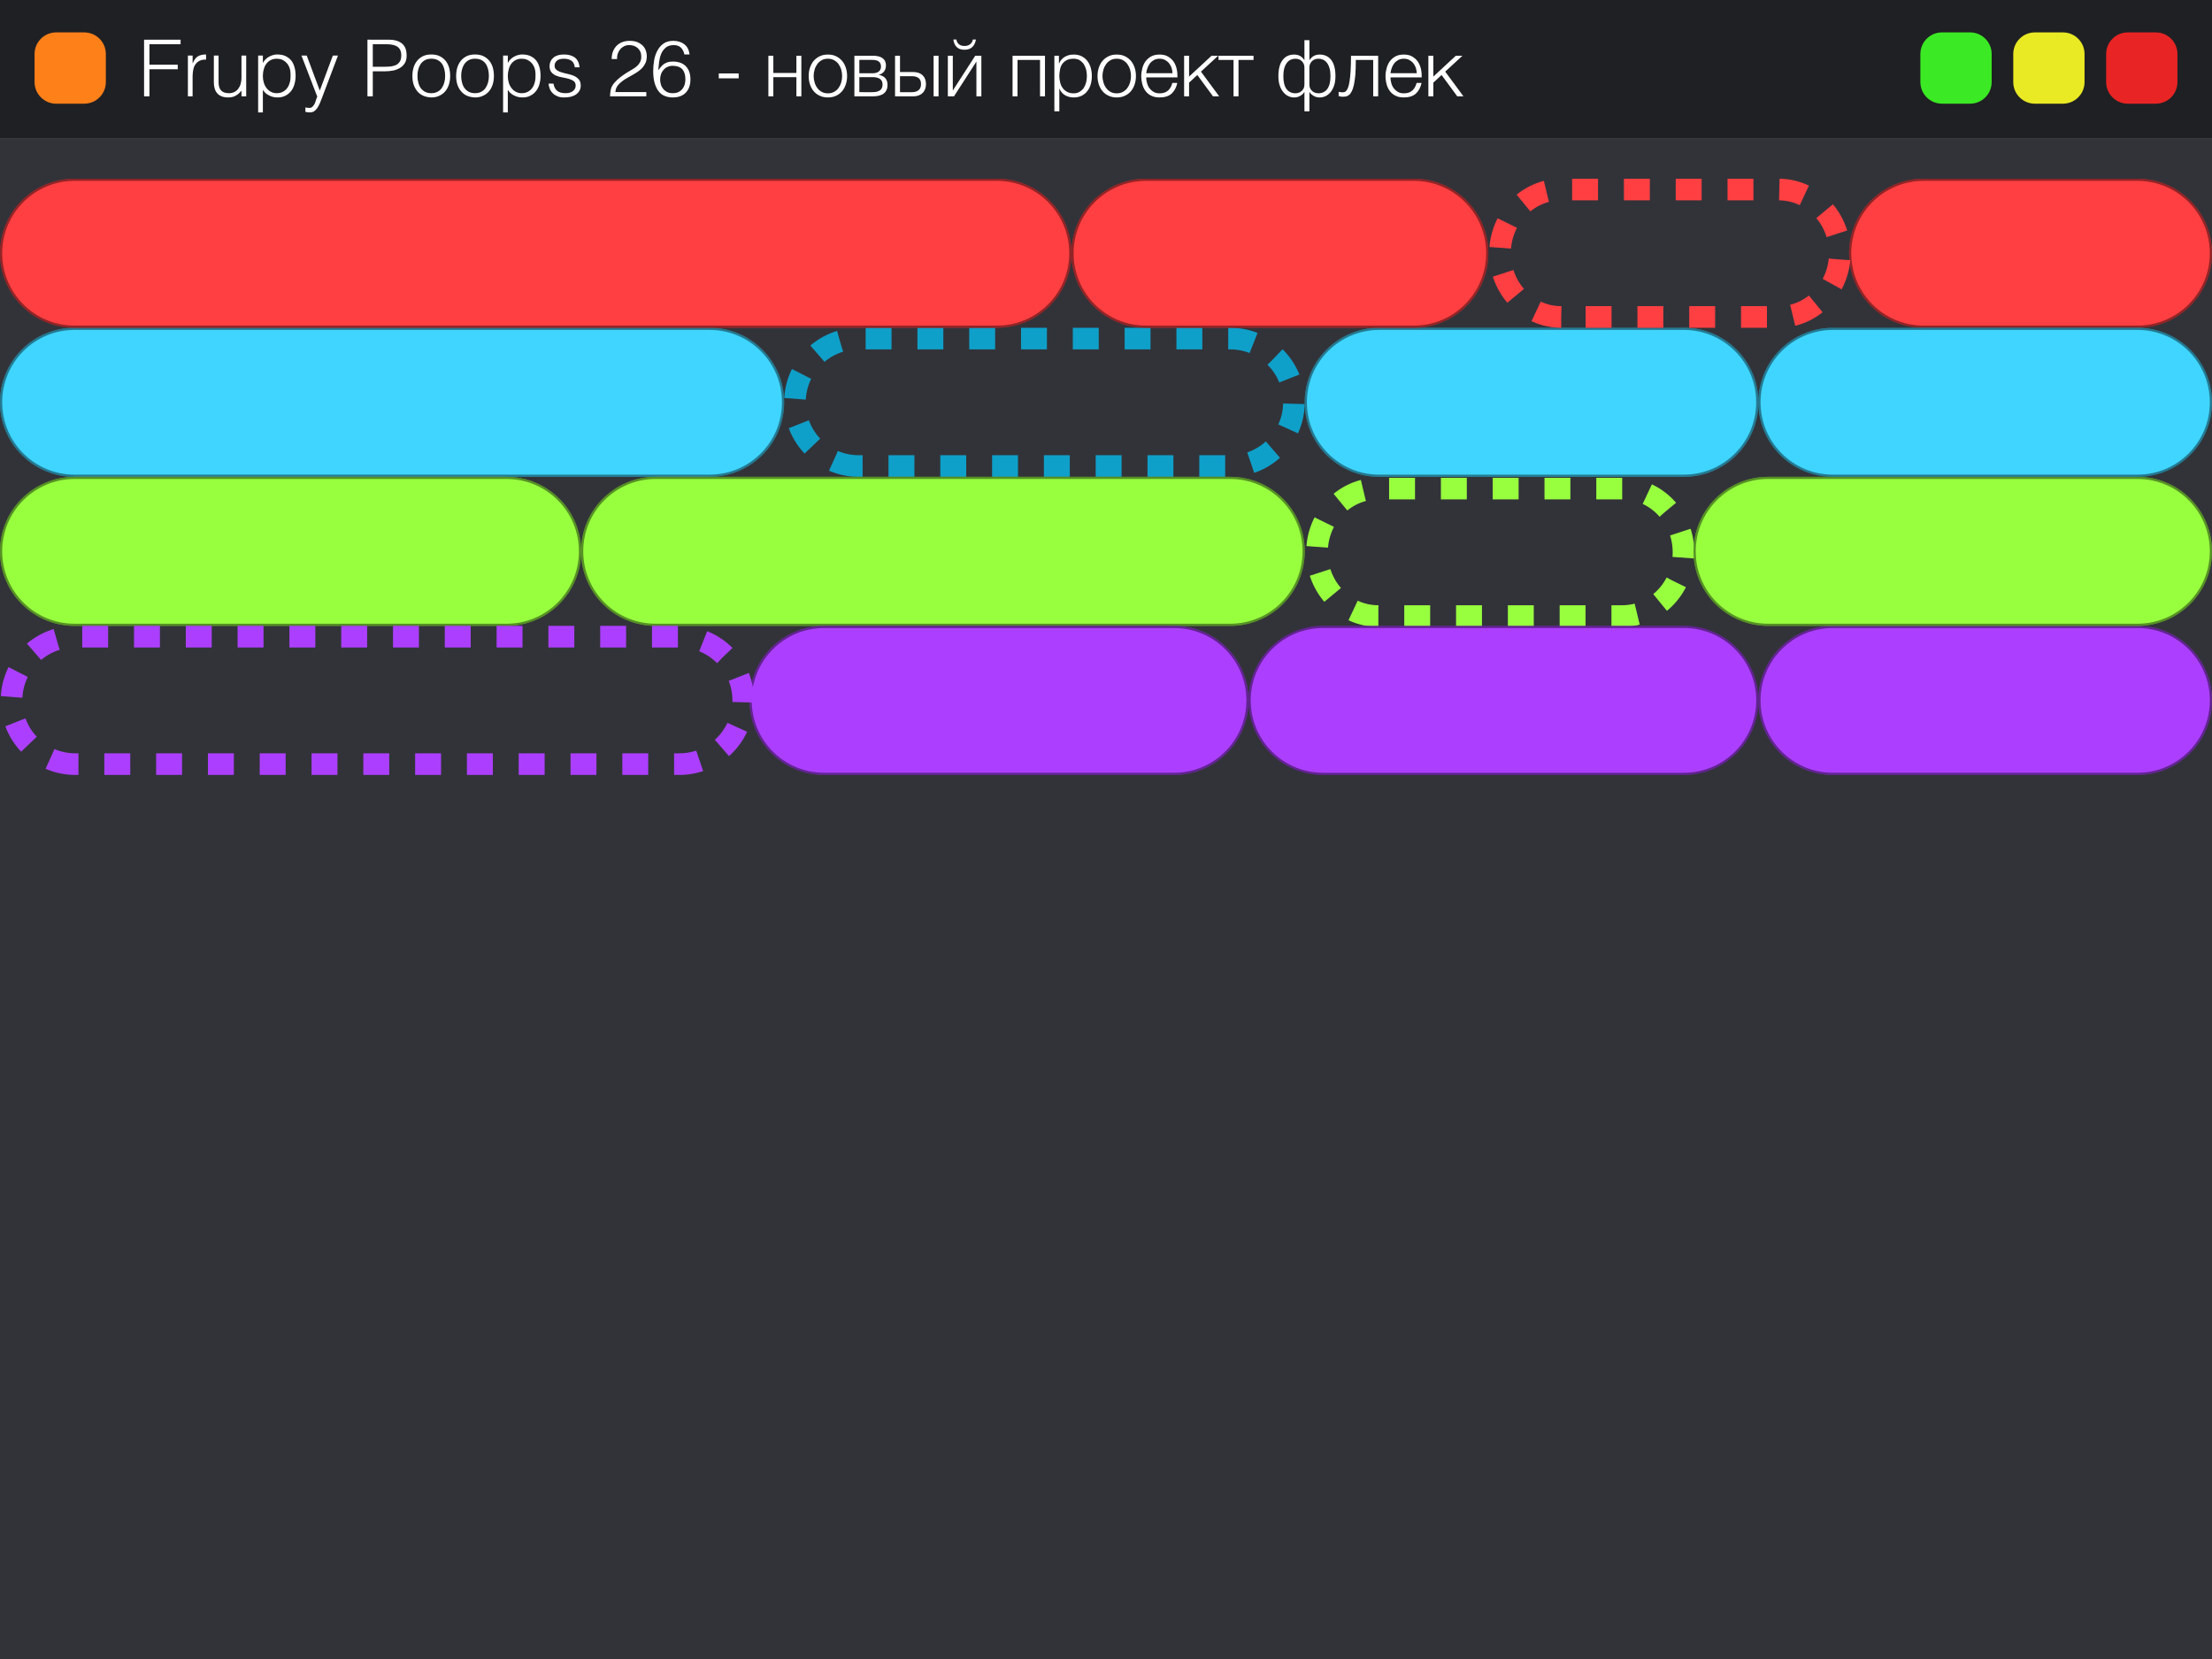 <?xml version="1.0" encoding="UTF-8"?>
<svg xmlns="http://www.w3.org/2000/svg" xmlns:xlink="http://www.w3.org/1999/xlink" version="1.1" width="480" height="360" viewBox="0,0,480,360">
  <g stroke-miterlimit="10">
    <path d="M0,360v-360h480v360z" fill="#696969" stroke="none" stroke-width="1" stroke-linejoin="miter" stroke-dasharray=""></path>
    <path d="M0,360v-330h480v330z" fill="#323339" stroke="none" stroke-width="1" stroke-linejoin="miter" stroke-dasharray=""></path>
    <path d="M0,30v-30h480v30z" fill="#1f2023" stroke="none" stroke-width="1" stroke-linejoin="miter" stroke-dasharray=""></path>
    <path d="M39.188,8.61v0.991h-6.763v4.44h6.148v0.991h-6.148v5.875h-1.161v-12.297zM40.771,12.059h1.025v1.657h0.034c0.29,-0.7 0.649,-1.196 1.11,-1.486c0.444,-0.273 1.042,-0.41 1.776,-0.41v1.11c-0.581,-0.017 -1.059,0.085 -1.435,0.273c-0.376,0.188 -0.666,0.461 -0.888,0.786c-0.222,0.325 -0.376,0.717 -0.461,1.161c-0.085,0.461 -0.137,0.922 -0.137,1.418v4.338h-1.025zM53.426,20.906h-1.025v-1.23c-0.137,0.154 -0.29,0.325 -0.461,0.495c-0.171,0.171 -0.359,0.325 -0.581,0.461c-0.222,0.154 -0.495,0.273 -0.786,0.376c-0.29,0.085 -0.632,0.137 -1.025,0.137c-0.598,0 -1.093,-0.085 -1.486,-0.256c-0.393,-0.154 -0.717,-0.393 -0.956,-0.683c-0.256,-0.29 -0.427,-0.649 -0.529,-1.042c-0.119,-0.393 -0.171,-0.82 -0.171,-1.281v-5.824h1.025v5.807c0,0.769 0.171,1.349 0.529,1.742c0.359,0.41 0.939,0.615 1.742,0.615c0.427,0 0.803,-0.085 1.144,-0.256c0.325,-0.154 0.615,-0.393 0.837,-0.683c0.222,-0.29 0.41,-0.649 0.529,-1.059c0.119,-0.41 0.188,-0.854 0.188,-1.349v-4.816h1.025zM56.017,12.059h1.025v1.554h0.034c0.154,-0.29 0.342,-0.546 0.581,-0.768c0.222,-0.222 0.478,-0.41 0.768,-0.564c0.273,-0.154 0.564,-0.256 0.854,-0.342c0.29,-0.085 0.581,-0.119 0.871,-0.119c0.717,0 1.332,0.119 1.827,0.359c0.495,0.239 0.922,0.564 1.247,0.974c0.325,0.427 0.546,0.922 0.7,1.486c0.154,0.564 0.222,1.178 0.222,1.827c0,0.615 -0.085,1.213 -0.239,1.776c-0.154,0.564 -0.393,1.059 -0.717,1.486c-0.325,0.427 -0.734,0.769 -1.23,1.025c-0.495,0.273 -1.093,0.393 -1.759,0.393c-0.632,0 -1.23,-0.137 -1.793,-0.427c-0.581,-0.273 -1.042,-0.683 -1.366,-1.23v4.902h-1.025zM57.041,16.517c0,0.495 0.068,0.974 0.205,1.418c0.137,0.461 0.342,0.854 0.598,1.178c0.256,0.342 0.564,0.615 0.939,0.803c0.359,0.205 0.786,0.307 1.247,0.307c0.529,0 0.991,-0.102 1.383,-0.325c0.393,-0.205 0.7,-0.495 0.956,-0.854c0.256,-0.359 0.427,-0.786 0.546,-1.281c0.12,-0.478 0.154,-0.991 0.137,-1.554c0,-0.564 -0.068,-1.059 -0.222,-1.486c-0.154,-0.427 -0.376,-0.786 -0.649,-1.076c-0.273,-0.29 -0.598,-0.529 -0.956,-0.683c-0.359,-0.154 -0.768,-0.222 -1.196,-0.222c-0.478,0 -0.905,0.102 -1.281,0.29c-0.376,0.188 -0.683,0.461 -0.939,0.786c-0.256,0.342 -0.444,0.734 -0.564,1.196c-0.137,0.461 -0.205,0.974 -0.205,1.503zM66.269,23.314c0.137,0.017 0.273,0.051 0.427,0.068c0.137,0.017 0.273,0.034 0.427,0.034c0.29,0 0.512,-0.085 0.7,-0.273c0.188,-0.188 0.342,-0.393 0.461,-0.649c0.12,-0.256 0.205,-0.529 0.29,-0.803c0.085,-0.29 0.171,-0.529 0.273,-0.717l-3.433,-8.915h1.144l2.835,7.6l2.835,-7.6h1.11l-3.296,8.727c-0.205,0.564 -0.393,1.059 -0.581,1.503c-0.188,0.444 -0.393,0.82 -0.598,1.144c-0.222,0.307 -0.444,0.546 -0.7,0.717c-0.256,0.154 -0.564,0.239 -0.922,0.239c-0.188,0 -0.359,-0.017 -0.512,-0.034c-0.171,-0.017 -0.325,-0.051 -0.461,-0.085zM84.225,8.61c0.803,0 1.452,0.085 1.981,0.273c0.512,0.188 0.922,0.427 1.23,0.751c0.29,0.325 0.512,0.683 0.632,1.093c0.12,0.427 0.171,0.854 0.171,1.315c0,0.683 -0.137,1.247 -0.41,1.691c-0.29,0.444 -0.649,0.786 -1.093,1.042c-0.444,0.256 -0.939,0.444 -1.503,0.546c-0.564,0.102 -1.144,0.154 -1.708,0.154h-2.63v5.431h-1.161v-12.297zM83.559,14.485c0.546,0 1.042,-0.034 1.469,-0.102c0.427,-0.068 0.803,-0.205 1.11,-0.393c0.29,-0.188 0.529,-0.444 0.7,-0.769c0.154,-0.325 0.239,-0.734 0.239,-1.264c0,-0.768 -0.256,-1.366 -0.751,-1.759c-0.512,-0.393 -1.315,-0.598 -2.425,-0.598h-3.006v4.885zM93.589,21.145c-0.564,-0.017 -1.093,-0.12 -1.588,-0.307c-0.495,-0.188 -0.939,-0.478 -1.298,-0.871c-0.376,-0.393 -0.666,-0.871 -0.888,-1.452c-0.222,-0.581 -0.325,-1.264 -0.325,-2.032c0,-0.649 0.085,-1.264 0.256,-1.827c0.171,-0.564 0.427,-1.042 0.768,-1.469c0.342,-0.427 0.768,-0.751 1.281,-1.008c0.512,-0.239 1.11,-0.359 1.793,-0.359c0.7,0 1.298,0.119 1.81,0.359c0.512,0.256 0.939,0.581 1.281,0.991c0.342,0.427 0.598,0.922 0.769,1.486c0.154,0.564 0.239,1.179 0.239,1.827c0,0.7 -0.102,1.349 -0.29,1.913c-0.188,0.564 -0.461,1.059 -0.82,1.469c-0.359,0.41 -0.803,0.717 -1.298,0.939c-0.512,0.239 -1.076,0.342 -1.691,0.342zM96.595,16.483c0,-0.529 -0.051,-1.008 -0.171,-1.469c-0.119,-0.461 -0.29,-0.854 -0.529,-1.196c-0.239,-0.325 -0.546,-0.598 -0.922,-0.786c-0.376,-0.188 -0.837,-0.29 -1.383,-0.29c-0.529,0 -0.991,0.102 -1.366,0.307c-0.393,0.222 -0.7,0.495 -0.939,0.837c-0.239,0.359 -0.41,0.751 -0.529,1.196c-0.12,0.461 -0.171,0.922 -0.171,1.401c0,0.546 0.068,1.042 0.205,1.503c0.119,0.461 0.307,0.871 0.564,1.196c0.256,0.325 0.564,0.581 0.939,0.768c0.376,0.188 0.803,0.273 1.298,0.273c0.529,0 0.991,-0.102 1.383,-0.325c0.376,-0.205 0.683,-0.478 0.922,-0.837c0.239,-0.359 0.41,-0.751 0.529,-1.196c0.12,-0.444 0.171,-0.905 0.171,-1.383zM103.079,21.145c-0.563,-0.017 -1.093,-0.12 -1.588,-0.307c-0.495,-0.188 -0.939,-0.478 -1.298,-0.871c-0.376,-0.393 -0.666,-0.871 -0.888,-1.452c-0.222,-0.581 -0.325,-1.264 -0.325,-2.032c0,-0.649 0.085,-1.264 0.256,-1.827c0.171,-0.564 0.427,-1.042 0.768,-1.469c0.342,-0.427 0.769,-0.751 1.281,-1.008c0.512,-0.239 1.11,-0.359 1.793,-0.359c0.701,0 1.298,0.119 1.811,0.359c0.512,0.256 0.939,0.581 1.281,0.991c0.341,0.427 0.597,0.922 0.768,1.486c0.154,0.564 0.239,1.179 0.239,1.827c0,0.7 -0.102,1.349 -0.29,1.913c-0.188,0.564 -0.461,1.059 -0.82,1.469c-0.358,0.41 -0.803,0.717 -1.298,0.939c-0.512,0.239 -1.076,0.342 -1.691,0.342zM106.085,16.483c0,-0.529 -0.051,-1.008 -0.171,-1.469c-0.119,-0.461 -0.29,-0.854 -0.529,-1.196c-0.239,-0.325 -0.547,-0.598 -0.922,-0.786c-0.376,-0.188 -0.837,-0.29 -1.384,-0.29c-0.529,0 -0.99,0.102 -1.366,0.307c-0.393,0.222 -0.7,0.495 -0.939,0.837c-0.239,0.359 -0.41,0.751 -0.53,1.196c-0.119,0.461 -0.17,0.922 -0.17,1.401c0,0.546 0.068,1.042 0.204,1.503c0.12,0.461 0.308,0.871 0.564,1.196c0.256,0.325 0.564,0.581 0.939,0.768c0.376,0.188 0.803,0.273 1.298,0.273c0.53,0 0.991,-0.102 1.384,-0.325c0.375,-0.205 0.683,-0.478 0.922,-0.837c0.239,-0.359 0.41,-0.751 0.529,-1.196c0.12,-0.444 0.171,-0.905 0.171,-1.383zM109.171,12.059h1.024v1.554h0.035c0.153,-0.29 0.341,-0.546 0.58,-0.768c0.222,-0.222 0.479,-0.41 0.769,-0.564c0.273,-0.154 0.563,-0.256 0.854,-0.342c0.29,-0.085 0.58,-0.119 0.871,-0.119c0.717,0 1.332,0.119 1.827,0.359c0.496,0.239 0.922,0.564 1.247,0.974c0.324,0.427 0.546,0.922 0.7,1.486c0.154,0.564 0.222,1.178 0.222,1.827c0,0.615 -0.085,1.213 -0.239,1.776c-0.154,0.564 -0.393,1.059 -0.717,1.486c-0.325,0.427 -0.735,0.769 -1.23,1.025c-0.495,0.273 -1.093,0.393 -1.759,0.393c-0.632,0 -1.23,-0.137 -1.793,-0.427c-0.581,-0.273 -1.042,-0.683 -1.367,-1.23v4.902h-1.024zM110.195,16.517c0,0.495 0.069,0.974 0.205,1.418c0.137,0.461 0.342,0.854 0.598,1.178c0.256,0.342 0.564,0.615 0.94,0.803c0.358,0.205 0.785,0.307 1.246,0.307c0.53,0 0.991,-0.102 1.384,-0.325c0.392,-0.205 0.7,-0.495 0.956,-0.854c0.256,-0.359 0.427,-0.786 0.547,-1.281c0.119,-0.478 0.153,-0.991 0.136,-1.554c0,-0.564 -0.068,-1.059 -0.222,-1.486c-0.154,-0.427 -0.376,-0.786 -0.649,-1.076c-0.273,-0.29 -0.598,-0.529 -0.956,-0.683c-0.359,-0.154 -0.769,-0.222 -1.196,-0.222c-0.478,0 -0.905,0.102 -1.281,0.29c-0.375,0.188 -0.683,0.461 -0.939,0.786c-0.256,0.342 -0.444,0.734 -0.564,1.196c-0.136,0.461 -0.205,0.974 -0.205,1.503zM120.09,18.14c0.153,0.768 0.444,1.298 0.871,1.605c0.41,0.325 1.007,0.478 1.776,0.478c0.376,0 0.7,-0.051 0.973,-0.137c0.274,-0.085 0.496,-0.222 0.683,-0.376c0.171,-0.154 0.308,-0.325 0.393,-0.512c0.086,-0.188 0.137,-0.393 0.137,-0.615c0,-0.427 -0.137,-0.751 -0.41,-0.973c-0.29,-0.205 -0.632,-0.376 -1.059,-0.495c-0.427,-0.12 -0.871,-0.222 -1.366,-0.307c-0.495,-0.085 -0.939,-0.205 -1.366,-0.376c-0.427,-0.171 -0.769,-0.41 -1.042,-0.734c-0.291,-0.325 -0.427,-0.768 -0.427,-1.349c0,-0.734 0.273,-1.349 0.82,-1.827c0.529,-0.461 1.298,-0.7 2.288,-0.7c0.957,0 1.742,0.205 2.34,0.632c0.598,0.427 0.956,1.144 1.076,2.152h-1.042c-0.085,-0.683 -0.342,-1.161 -0.768,-1.452c-0.427,-0.273 -0.974,-0.41 -1.623,-0.41c-0.649,0 -1.144,0.137 -1.486,0.41c-0.341,0.29 -0.512,0.649 -0.512,1.11c0,0.393 0.136,0.7 0.427,0.905c0.273,0.222 0.615,0.393 1.042,0.512c0.427,0.137 0.871,0.256 1.366,0.359c0.495,0.102 0.939,0.239 1.366,0.427c0.427,0.188 0.769,0.444 1.059,0.768c0.273,0.325 0.41,0.769 0.41,1.332c0,0.427 -0.085,0.786 -0.273,1.11c-0.188,0.325 -0.427,0.598 -0.752,0.82c-0.324,0.222 -0.7,0.376 -1.127,0.495c-0.444,0.102 -0.922,0.154 -1.452,0.154c-0.529,0 -0.99,-0.068 -1.383,-0.222c-0.41,-0.171 -0.751,-0.376 -1.042,-0.649c-0.29,-0.273 -0.512,-0.598 -0.666,-0.956c-0.154,-0.359 -0.256,-0.751 -0.273,-1.178zM132.733,12.811c0,-0.598 0.086,-1.127 0.274,-1.622c0.187,-0.478 0.444,-0.888 0.785,-1.247c0.342,-0.342 0.752,-0.615 1.247,-0.803c0.478,-0.188 1.008,-0.273 1.605,-0.273c0.598,0 1.145,0.085 1.606,0.256c0.461,0.188 0.837,0.427 1.161,0.717c0.308,0.29 0.547,0.649 0.7,1.059c0.154,0.41 0.239,0.837 0.239,1.298c0,0.529 -0.085,1.008 -0.256,1.417c-0.188,0.41 -0.41,0.769 -0.7,1.093c-0.29,0.325 -0.632,0.598 -0.991,0.854c-0.375,0.256 -0.751,0.478 -1.144,0.7c-0.393,0.222 -0.768,0.444 -1.144,0.649c-0.376,0.205 -0.717,0.427 -1.008,0.649l-0.563,0.461c-0.188,0.171 -0.342,0.359 -0.496,0.547c-0.153,0.188 -0.273,0.41 -0.358,0.632c-0.086,0.239 -0.137,0.495 -0.154,0.786h6.712v0.922h-7.873c0.017,-0.581 0.068,-1.11 0.188,-1.571c0.119,-0.461 0.358,-0.922 0.751,-1.366c0.427,-0.478 0.854,-0.888 1.315,-1.23c0.444,-0.342 0.888,-0.649 1.315,-0.922c0.427,-0.256 0.837,-0.512 1.23,-0.734c0.393,-0.222 0.734,-0.461 1.025,-0.717c0.29,-0.256 0.529,-0.564 0.7,-0.888c0.171,-0.325 0.256,-0.734 0.256,-1.213c0,-0.393 -0.068,-0.734 -0.205,-1.042c-0.137,-0.307 -0.324,-0.564 -0.564,-0.786c-0.239,-0.222 -0.512,-0.376 -0.836,-0.495c-0.325,-0.102 -0.667,-0.154 -1.042,-0.154c-0.393,0 -0.752,0.085 -1.076,0.239c-0.325,0.171 -0.615,0.393 -0.837,0.666c-0.239,0.273 -0.427,0.598 -0.547,0.956c-0.119,0.359 -0.17,0.751 -0.153,1.161zM148.508,11.82c-0.119,-0.615 -0.375,-1.11 -0.751,-1.486c-0.376,-0.359 -0.888,-0.546 -1.537,-0.546c-0.735,0 -1.315,0.171 -1.742,0.529c-0.427,0.359 -0.769,0.803 -0.991,1.332c-0.222,0.546 -0.376,1.144 -0.461,1.776c-0.085,0.632 -0.137,1.247 -0.188,1.81c0.171,-0.222 0.359,-0.461 0.547,-0.683c0.188,-0.222 0.393,-0.427 0.632,-0.615c0.239,-0.171 0.512,-0.307 0.837,-0.427c0.324,-0.102 0.7,-0.154 1.144,-0.154c1.212,0 2.169,0.342 2.835,1.025c0.666,0.7 0.99,1.639 0.99,2.852c0,1.213 -0.341,2.169 -1.007,2.869c-0.666,0.7 -1.623,1.042 -2.852,1.042c-0.598,0 -1.162,-0.102 -1.674,-0.307c-0.512,-0.188 -0.957,-0.512 -1.332,-0.974c-0.376,-0.461 -0.666,-1.059 -0.888,-1.793c-0.222,-0.734 -0.325,-1.623 -0.325,-2.681c0,-0.717 0.068,-1.469 0.188,-2.237c0.12,-0.768 0.359,-1.469 0.683,-2.101c0.325,-0.632 0.769,-1.161 1.332,-1.571c0.564,-0.41 1.281,-0.615 2.169,-0.615c0.957,0 1.759,0.256 2.391,0.751c0.632,0.495 1.008,1.23 1.128,2.203zM145.964,14.28c-0.427,0 -0.803,0.085 -1.128,0.239c-0.341,0.154 -0.631,0.376 -0.854,0.649c-0.239,0.273 -0.426,0.581 -0.546,0.939c-0.12,0.359 -0.188,0.751 -0.188,1.161c0,0.342 0.051,0.683 0.154,1.025c0.085,0.359 0.256,0.666 0.478,0.956c0.222,0.29 0.495,0.512 0.837,0.7c0.341,0.188 0.768,0.273 1.264,0.273c0.512,0 0.939,-0.085 1.298,-0.273c0.341,-0.171 0.615,-0.41 0.837,-0.7c0.222,-0.29 0.375,-0.615 0.478,-0.974c0.085,-0.359 0.136,-0.717 0.136,-1.076c0,-0.939 -0.222,-1.657 -0.666,-2.169c-0.461,-0.495 -1.161,-0.751 -2.1,-0.751zM155.971,16.995v-1.059h4.321v1.059zM167.813,15.834h5.004v-3.74h1.076v8.813h-1.076v-4.167h-5.004v4.167h-1.076v-8.813h1.076zM179.65,21.145c-0.666,0 -1.264,-0.12 -1.776,-0.376c-0.53,-0.239 -0.957,-0.564 -1.315,-0.991c-0.359,-0.427 -0.615,-0.922 -0.803,-1.486c-0.188,-0.564 -0.273,-1.161 -0.273,-1.793c0,-0.632 0.085,-1.23 0.273,-1.793c0.188,-0.564 0.444,-1.059 0.803,-1.486c0.358,-0.427 0.785,-0.751 1.315,-1.008c0.512,-0.256 1.11,-0.376 1.776,-0.376c0.666,0 1.264,0.119 1.793,0.376c0.513,0.256 0.94,0.581 1.298,1.008c0.359,0.427 0.615,0.922 0.803,1.486c0.188,0.564 0.273,1.161 0.273,1.793c0,0.632 -0.085,1.23 -0.273,1.793c-0.188,0.564 -0.444,1.059 -0.803,1.486c-0.358,0.427 -0.785,0.751 -1.298,0.991c-0.529,0.256 -1.127,0.376 -1.793,0.376zM179.65,20.257c0.512,0 0.956,-0.102 1.349,-0.325c0.393,-0.222 0.718,-0.495 0.974,-0.854c0.256,-0.359 0.444,-0.751 0.58,-1.213c0.12,-0.444 0.188,-0.905 0.188,-1.366c0,-0.461 -0.068,-0.922 -0.188,-1.383c-0.136,-0.444 -0.324,-0.837 -0.58,-1.196c-0.256,-0.359 -0.581,-0.632 -0.974,-0.854c-0.393,-0.222 -0.837,-0.325 -1.349,-0.325c-0.512,0 -0.956,0.102 -1.349,0.325c-0.393,0.222 -0.7,0.495 -0.957,0.854c-0.256,0.359 -0.461,0.751 -0.58,1.196c-0.137,0.461 -0.205,0.922 -0.205,1.383c0,0.461 0.068,0.922 0.205,1.366c0.119,0.461 0.324,0.854 0.58,1.213c0.257,0.359 0.564,0.632 0.957,0.854c0.393,0.222 0.837,0.325 1.349,0.325zM189.43,12.094c0.906,0 1.589,0.171 2.084,0.529c0.495,0.359 0.734,0.871 0.734,1.554c0,0.529 -0.136,0.956 -0.392,1.315c-0.274,0.359 -0.649,0.598 -1.128,0.734v0.034c0.581,0.102 1.042,0.325 1.367,0.683c0.324,0.359 0.495,0.854 0.495,1.503c0,0.803 -0.273,1.401 -0.803,1.827c-0.529,0.427 -1.315,0.632 -2.357,0.632h-4.03v-8.813zM189.311,15.902c0.615,0 1.076,-0.137 1.4,-0.393c0.308,-0.256 0.461,-0.615 0.461,-1.059c0,-0.974 -0.614,-1.452 -1.861,-1.452h-2.835v2.903zM189.311,20.001c0.751,0 1.315,-0.137 1.674,-0.427c0.358,-0.273 0.529,-0.683 0.529,-1.247c0,-0.512 -0.171,-0.905 -0.529,-1.179c-0.359,-0.273 -0.923,-0.41 -1.674,-0.41h-2.835v3.262zM195.299,15.629h2.852c0.854,0 1.537,0.222 2.032,0.683c0.495,0.461 0.752,1.093 0.752,1.93c0,0.837 -0.257,1.486 -0.752,1.947c-0.495,0.478 -1.178,0.717 -2.032,0.717h-3.928v-8.813h1.076zM203.667,20.906h-1.076v-8.813h1.076zM197.895,20.001c0.614,0 1.093,-0.154 1.451,-0.444c0.342,-0.29 0.513,-0.734 0.513,-1.315c0,-0.581 -0.171,-1.008 -0.513,-1.298c-0.358,-0.273 -0.837,-0.41 -1.451,-0.41h-2.596v3.467zM209.284,10.796c-0.717,0 -1.281,-0.188 -1.673,-0.581c-0.393,-0.376 -0.649,-0.922 -0.735,-1.64h0.666c0.052,0.427 0.239,0.769 0.547,1.025c0.29,0.256 0.7,0.376 1.212,0.376c0.496,0 0.889,-0.12 1.213,-0.376c0.307,-0.239 0.512,-0.581 0.598,-1.025h0.666c-0.12,0.717 -0.393,1.264 -0.803,1.64c-0.41,0.393 -0.973,0.581 -1.691,0.581zM206.757,19.642l4.867,-7.549h1.332v8.813h-1.076v-7.549l-4.867,7.549h-1.332v-8.813h1.076zM226.76,20.906h-1.076v-7.907h-4.884v7.907h-1.076v-8.813h7.036zM229.788,13.767h0.034c0.256,-0.615 0.666,-1.093 1.23,-1.435c0.563,-0.325 1.195,-0.495 1.913,-0.495c0.666,0 1.264,0.119 1.759,0.376c0.495,0.256 0.905,0.581 1.229,1.008c0.325,0.427 0.581,0.922 0.735,1.486c0.154,0.564 0.239,1.161 0.239,1.793c0,0.632 -0.085,1.23 -0.239,1.793c-0.154,0.564 -0.41,1.042 -0.735,1.469c-0.324,0.427 -0.734,0.768 -1.229,1.008c-0.495,0.256 -1.093,0.376 -1.759,0.376c-0.325,0 -0.649,-0.034 -0.957,-0.12c-0.324,-0.085 -0.615,-0.205 -0.888,-0.359c-0.273,-0.154 -0.512,-0.359 -0.717,-0.598c-0.222,-0.239 -0.376,-0.512 -0.495,-0.837h-0.035v4.919h-1.076v-12.058h0.991zM232.965,20.257c0.512,0 0.956,-0.12 1.315,-0.342c0.358,-0.222 0.666,-0.495 0.905,-0.854c0.222,-0.359 0.393,-0.751 0.512,-1.212c0.103,-0.444 0.154,-0.888 0.154,-1.349c0,-0.461 -0.051,-0.905 -0.154,-1.366c-0.119,-0.444 -0.29,-0.837 -0.512,-1.196c-0.239,-0.359 -0.547,-0.649 -0.905,-0.871c-0.359,-0.222 -0.803,-0.325 -1.315,-0.325c-0.598,0 -1.093,0.102 -1.486,0.307c-0.393,0.205 -0.717,0.478 -0.957,0.82c-0.239,0.342 -0.409,0.734 -0.495,1.196c-0.102,0.461 -0.154,0.939 -0.154,1.435c0,0.461 0.052,0.905 0.171,1.349c0.103,0.461 0.273,0.854 0.53,1.212c0.239,0.359 0.563,0.632 0.956,0.854c0.393,0.222 0.871,0.342 1.435,0.342zM242.328,21.145c-0.667,0 -1.264,-0.12 -1.777,-0.376c-0.529,-0.239 -0.956,-0.564 -1.315,-0.991c-0.358,-0.427 -0.615,-0.922 -0.802,-1.486c-0.188,-0.564 -0.274,-1.161 -0.274,-1.793c0,-0.632 0.086,-1.23 0.274,-1.793c0.187,-0.564 0.444,-1.059 0.802,-1.486c0.359,-0.427 0.786,-0.751 1.315,-1.008c0.513,-0.256 1.11,-0.376 1.777,-0.376c0.666,0 1.263,0.119 1.793,0.376c0.512,0.256 0.939,0.581 1.298,1.008c0.358,0.427 0.615,0.922 0.802,1.486c0.188,0.564 0.274,1.161 0.274,1.793c0,0.632 -0.086,1.23 -0.274,1.793c-0.187,0.564 -0.444,1.059 -0.802,1.486c-0.359,0.427 -0.786,0.751 -1.298,0.991c-0.53,0.256 -1.127,0.376 -1.793,0.376zM242.328,20.257c0.512,0 0.956,-0.102 1.349,-0.325c0.393,-0.222 0.717,-0.495 0.973,-0.854c0.256,-0.359 0.444,-0.751 0.581,-1.213c0.119,-0.444 0.188,-0.905 0.188,-1.366c0,-0.461 -0.069,-0.922 -0.188,-1.383c-0.137,-0.444 -0.325,-0.837 -0.581,-1.196c-0.256,-0.359 -0.58,-0.632 -0.973,-0.854c-0.393,-0.222 -0.837,-0.325 -1.349,-0.325c-0.513,0 -0.957,0.102 -1.35,0.325c-0.392,0.222 -0.7,0.495 -0.956,0.854c-0.256,0.359 -0.461,0.751 -0.581,1.196c-0.136,0.461 -0.205,0.922 -0.205,1.383c0,0.461 0.069,0.922 0.205,1.366c0.12,0.461 0.325,0.854 0.581,1.213c0.256,0.359 0.564,0.632 0.956,0.854c0.393,0.222 0.837,0.325 1.35,0.325zM251.63,21.145c-0.701,0 -1.315,-0.12 -1.811,-0.376c-0.495,-0.239 -0.905,-0.581 -1.229,-1.008c-0.325,-0.427 -0.547,-0.905 -0.701,-1.469c-0.153,-0.564 -0.239,-1.161 -0.239,-1.793c0,-0.581 0.086,-1.144 0.239,-1.708c0.154,-0.564 0.376,-1.059 0.701,-1.503c0.324,-0.427 0.734,-0.786 1.229,-1.059c0.496,-0.256 1.11,-0.393 1.811,-0.393c0.7,0 1.315,0.137 1.81,0.427c0.495,0.29 0.905,0.649 1.23,1.11c0.307,0.461 0.529,0.991 0.666,1.588c0.136,0.598 0.188,1.212 0.171,1.827h-6.781c0,0.393 0.052,0.803 0.171,1.213c0.103,0.41 0.273,0.786 0.512,1.11c0.24,0.325 0.547,0.598 0.906,0.82c0.358,0.222 0.802,0.325 1.315,0.325c0.785,0 1.4,-0.205 1.844,-0.615c0.444,-0.41 0.752,-0.956 0.922,-1.639h1.076c-0.222,1.008 -0.649,1.776 -1.246,2.323c-0.615,0.546 -1.486,0.82 -2.596,0.82zM254.431,15.885c-0.017,-0.41 -0.086,-0.803 -0.205,-1.178c-0.137,-0.376 -0.325,-0.717 -0.564,-1.008c-0.239,-0.29 -0.529,-0.512 -0.871,-0.7c-0.342,-0.171 -0.734,-0.256 -1.161,-0.256c-0.444,0 -0.837,0.085 -1.179,0.256c-0.341,0.188 -0.632,0.41 -0.871,0.7c-0.239,0.29 -0.427,0.632 -0.563,1.008c-0.154,0.393 -0.239,0.786 -0.291,1.178zM258.027,16.619l4.884,-4.526h1.435l-3.741,3.45l3.963,5.363h-1.349l-3.399,-4.628l-1.793,1.657v2.972h-1.076v-8.813h1.076zM264.415,12.094h7.6v0.905h-3.262v7.907h-1.076v-7.907h-3.262zM283.025,19.967c-0.188,0.342 -0.495,0.615 -0.888,0.837c-0.393,0.239 -0.837,0.342 -1.315,0.342c-0.461,0 -0.905,-0.102 -1.315,-0.307c-0.41,-0.205 -0.769,-0.512 -1.076,-0.905c-0.324,-0.393 -0.564,-0.871 -0.751,-1.435c-0.188,-0.564 -0.274,-1.23 -0.274,-1.964c0,-1.554 0.308,-2.733 0.923,-3.518c0.597,-0.786 1.434,-1.178 2.51,-1.178c0.478,0 0.905,0.102 1.281,0.307c0.376,0.222 0.683,0.512 0.905,0.888h0.034v-4.321h1.076v4.321h0.034c0.222,-0.376 0.53,-0.666 0.906,-0.888c0.375,-0.205 0.802,-0.307 1.281,-0.307c1.075,0 1.912,0.393 2.527,1.178c0.598,0.786 0.905,1.964 0.905,3.518c0,0.734 -0.085,1.401 -0.273,1.964c-0.188,0.564 -0.427,1.042 -0.734,1.435c-0.325,0.393 -0.683,0.7 -1.093,0.905c-0.427,0.205 -0.854,0.307 -1.315,0.307c-0.479,0 -0.923,-0.102 -1.315,-0.342c-0.393,-0.222 -0.701,-0.495 -0.889,-0.837c-0.017,0.017 -0.017,0.017 -0.034,0v4.184h-1.076v-4.184zM281.095,20.24c0.564,0 1.025,-0.171 1.401,-0.529c0.375,-0.342 0.563,-0.803 0.563,-1.383v-3.706c0,-0.273 -0.051,-0.529 -0.153,-0.751c-0.103,-0.222 -0.239,-0.427 -0.41,-0.598c-0.171,-0.171 -0.376,-0.307 -0.615,-0.393c-0.239,-0.085 -0.495,-0.137 -0.769,-0.137c-0.358,0 -0.7,0.068 -1.024,0.205c-0.325,0.154 -0.598,0.376 -0.837,0.683c-0.239,0.307 -0.427,0.7 -0.564,1.179c-0.136,0.478 -0.205,1.059 -0.205,1.725c0,0.649 0.069,1.213 0.188,1.674c0.12,0.478 0.308,0.871 0.547,1.161c0.222,0.29 0.495,0.512 0.819,0.649c0.325,0.154 0.666,0.222 1.059,0.222zM286.099,20.24c0.393,0 0.735,-0.068 1.059,-0.222c0.325,-0.137 0.598,-0.359 0.82,-0.649c0.222,-0.29 0.41,-0.683 0.547,-1.161c0.119,-0.461 0.187,-1.025 0.187,-1.674c0,-0.666 -0.068,-1.247 -0.205,-1.725c-0.136,-0.478 -0.324,-0.871 -0.563,-1.179c-0.239,-0.307 -0.513,-0.529 -0.837,-0.683c-0.325,-0.137 -0.666,-0.205 -1.025,-0.205c-0.273,0 -0.529,0.051 -0.768,0.137c-0.239,0.085 -0.444,0.222 -0.615,0.393c-0.171,0.171 -0.308,0.376 -0.41,0.598c-0.102,0.222 -0.154,0.478 -0.154,0.751v3.706c0,0.581 0.188,1.042 0.564,1.383c0.376,0.359 0.837,0.529 1.4,0.529zM291.339,20.992c-0.051,0 -0.119,0 -0.205,-0.017l-0.239,-0.034c-0.085,-0.017 -0.171,-0.017 -0.239,-0.051c-0.085,-0.017 -0.137,-0.017 -0.171,-0.034v-0.939c0.086,0.034 0.222,0.068 0.41,0.085c0.188,0.017 0.342,0.034 0.461,0.034c0.12,0 0.239,-0.017 0.376,-0.051c0.137,-0.034 0.273,-0.137 0.41,-0.29c0.137,-0.154 0.273,-0.393 0.393,-0.717c0.119,-0.325 0.239,-0.786 0.324,-1.383c0.086,-0.581 0.171,-1.315 0.222,-2.22c0.051,-0.888 0.086,-1.981 0.086,-3.279h5.892v8.813h-1.076v-7.907h-3.775c0,1.281 -0.034,2.357 -0.102,3.245c-0.085,0.888 -0.188,1.622 -0.325,2.22c-0.136,0.598 -0.29,1.059 -0.478,1.4c-0.188,0.342 -0.375,0.598 -0.58,0.751c-0.222,0.171 -0.444,0.273 -0.667,0.325c-0.239,0.034 -0.478,0.051 -0.717,0.051zM304.634,21.145c-0.7,0 -1.315,-0.12 -1.811,-0.376c-0.495,-0.239 -0.905,-0.581 -1.229,-1.008c-0.325,-0.427 -0.547,-0.905 -0.7,-1.469c-0.154,-0.564 -0.24,-1.161 -0.24,-1.793c0,-0.581 0.086,-1.144 0.24,-1.708c0.153,-0.564 0.375,-1.059 0.7,-1.503c0.324,-0.427 0.734,-0.786 1.229,-1.059c0.496,-0.256 1.111,-0.393 1.811,-0.393c0.7,0 1.315,0.137 1.81,0.427c0.495,0.29 0.905,0.649 1.23,1.11c0.307,0.461 0.529,0.991 0.666,1.588c0.136,0.598 0.188,1.212 0.171,1.827h-6.781c0,0.393 0.052,0.803 0.171,1.213c0.103,0.41 0.273,0.786 0.513,1.11c0.239,0.325 0.546,0.598 0.905,0.82c0.358,0.222 0.802,0.325 1.315,0.325c0.785,0 1.4,-0.205 1.844,-0.615c0.444,-0.41 0.752,-0.956 0.922,-1.639h1.076c-0.222,1.008 -0.649,1.776 -1.246,2.323c-0.615,0.546 -1.486,0.82 -2.596,0.82zM307.435,15.885c-0.017,-0.41 -0.086,-0.803 -0.205,-1.178c-0.137,-0.376 -0.325,-0.717 -0.564,-1.008c-0.239,-0.29 -0.529,-0.512 -0.871,-0.7c-0.341,-0.171 -0.734,-0.256 -1.161,-0.256c-0.444,0 -0.837,0.085 -1.179,0.256c-0.341,0.188 -0.632,0.41 -0.871,0.7c-0.239,0.29 -0.427,0.632 -0.563,1.008c-0.154,0.393 -0.239,0.786 -0.291,1.178zM311.031,16.619l4.884,-4.526h1.435l-3.74,3.45l3.962,5.363h-1.349l-3.399,-4.628l-1.793,1.657v2.972h-1.076v-8.813h1.076z" fill="#ffffff" stroke="none" stroke-width="1" stroke-linejoin="miter" stroke-dasharray=""></path>
    <path d="M12.188,22.5c-2.589,0 -4.688,-2.099 -4.688,-4.688v-6.094c0,-2.589 2.099,-4.688 4.688,-4.688h6.094c2.589,0 4.688,2.099 4.688,4.688v6.094c0,2.589 -2.099,4.688 -4.688,4.688z" fill="#fe8019" stroke="none" stroke-width="1" stroke-linejoin="miter" stroke-dasharray=""></path>
    <path d="M461.719,22.5c-2.589,0 -4.688,-2.099 -4.688,-4.688v-6.094c0,-2.589 2.099,-4.688 4.688,-4.688h6.094c2.589,0 4.688,2.099 4.688,4.688v6.094c0,2.589 -2.099,4.688 -4.688,4.688z" fill="#e92424" stroke="none" stroke-width="1" stroke-linejoin="miter" stroke-dasharray=""></path>
    <path d="M441.562,22.5c-2.589,0 -4.688,-2.099 -4.688,-4.688v-6.094c0,-2.589 2.099,-4.688 4.688,-4.688h6.094c2.589,0 4.688,2.099 4.688,4.688v6.094c0,2.589 -2.099,4.688 -4.688,4.688z" fill="#e9e924" stroke="none" stroke-width="1" stroke-linejoin="miter" stroke-dasharray=""></path>
    <path d="M421.406,22.5c-2.589,0 -4.688,-2.099 -4.688,-4.688v-6.094c0,-2.589 2.099,-4.688 4.688,-4.688h6.094c2.589,0 4.688,2.099 4.688,4.688v6.094c0,2.589 -2.099,4.688 -4.688,4.688z" fill="#3be924" stroke="none" stroke-width="1" stroke-linejoin="miter" stroke-dasharray=""></path>
    <path d="M16.172,103.469c-8.931,0 -16.172,-7.24 -16.172,-16.172v0c0,-8.931 7.24,-16.172 16.172,-16.172h137.812c8.931,0 16.172,7.24 16.172,16.172v0c0,8.931 -7.24,16.172 -16.172,16.172z" fill="#3fd5ff" stroke="none" stroke-width="1" stroke-linejoin="miter" stroke-dasharray=""></path>
    <path d="M16.172,103.234c-8.802,0 -15.938,-7.135 -15.938,-15.938v0c0,-8.802 7.135,-15.938 15.938,-15.938h137.813c8.802,0 15.938,7.135 15.938,15.938v0c0,8.802 -7.135,15.938 -15.938,15.938z" fill="none" stroke-opacity="0.43" stroke="#000000" stroke-width="0.469" stroke-linejoin="miter" stroke-dasharray=""></path>
    <path d="M186.328,101.125c-7.637,0 -13.828,-6.191 -13.828,-13.828v0c0,-7.637 6.191,-13.828 13.828,-13.828h80.625c7.637,0 13.828,6.191 13.828,13.828v0c0,7.637 -6.191,13.828 -13.828,13.828z" fill="none" stroke-opacity="0.73" stroke="#00c8ff" stroke-width="4.688" stroke-linejoin="round" stroke-dasharray="5.62,5.62"></path>
    <path d="M397.735,103.234c-8.802,0 -15.938,-7.135 -15.938,-15.938v0c0,-8.802 7.135,-15.938 15.938,-15.938h66.094c8.802,0 15.938,7.135 15.938,15.938v0c0,8.802 -7.135,15.938 -15.938,15.938z" fill="none" stroke-opacity="0.43" stroke="#000000" stroke-width="0.469" stroke-linejoin="miter" stroke-dasharray=""></path>
    <path d="M299.297,103.469c-8.931,0 -16.172,-7.24 -16.172,-16.172v0c0,-8.931 7.24,-16.172 16.172,-16.172h66.094c8.931,0 16.172,7.24 16.172,16.172v0c0,8.931 -7.24,16.172 -16.172,16.172z" fill="#3fd5ff" stroke="none" stroke-width="1" stroke-linejoin="miter" stroke-dasharray=""></path>
    <path d="M299.296,103.234c-8.802,0 -15.938,-7.135 -15.938,-15.938v0c0,-8.802 7.135,-15.938 15.938,-15.938h66.094c8.802,0 15.938,7.135 15.938,15.938v0c0,8.802 -7.135,15.938 -15.938,15.938z" fill="none" stroke-opacity="0.43" stroke="#000000" stroke-width="0.469" stroke-linejoin="miter" stroke-dasharray=""></path>
    <path d="M417.422,71.125c-8.931,0 -16.172,-7.24 -16.172,-16.172v0c0,-8.931 7.24,-16.172 16.172,-16.172h46.406c8.931,0 16.172,7.24 16.172,16.172v0c0,8.931 -7.24,16.172 -16.172,16.172z" fill="#ff3f42" stroke="none" stroke-width="1" stroke-linejoin="miter" stroke-dasharray=""></path>
    <path d="M417.421,70.891c-8.802,0 -15.938,-7.135 -15.938,-15.938v0c0,-8.802 7.135,-15.938 15.938,-15.938h46.406c8.802,0 15.938,7.135 15.938,15.938v0c0,8.802 -7.135,15.938 -15.938,15.938z" fill="none" stroke-opacity="0.43" stroke="#000000" stroke-width="0.469" stroke-linejoin="miter" stroke-dasharray=""></path>
    <path d="M248.672,71.125c-8.931,0 -16.172,-7.24 -16.172,-16.172v0c0,-8.931 7.24,-16.172 16.172,-16.172h58.125c8.931,0 16.172,7.24 16.172,16.172v0c0,8.931 -7.24,16.172 -16.172,16.172z" fill="#ff3f42" stroke="none" stroke-width="1" stroke-linejoin="miter" stroke-dasharray=""></path>
    <path d="M248.672,70.891c-8.802,0 -15.938,-7.135 -15.938,-15.938v0c0,-8.802 7.135,-15.938 15.938,-15.938h58.125c8.802,0 15.938,7.135 15.938,15.938v0c0,8.802 -7.135,15.938 -15.938,15.938z" fill="none" stroke-opacity="0.43" stroke="#000000" stroke-width="0.469" stroke-linejoin="miter" stroke-dasharray=""></path>
    <path d="M16.172,135.813c-8.931,0 -16.172,-7.24 -16.172,-16.172v0c0,-8.931 7.24,-16.172 16.172,-16.172h93.75c8.931,0 16.172,7.24 16.172,16.172v0c0,8.931 -7.24,16.172 -16.172,16.172z" fill="#98ff3f" stroke="none" stroke-width="1" stroke-linejoin="miter" stroke-dasharray=""></path>
    <path d="M16.172,135.578c-8.802,0 -15.938,-7.135 -15.938,-15.938v0c0,-8.802 7.135,-15.938 15.938,-15.938h93.75c8.802,0 15.938,7.135 15.938,15.938v0c0,8.802 -7.135,15.938 -15.938,15.938z" fill="none" stroke-opacity="0.43" stroke="#000000" stroke-width="0.469" stroke-linejoin="miter" stroke-dasharray=""></path>
    <path d="M142.266,135.813c-8.931,0 -16.172,-7.24 -16.172,-16.172v0c0,-8.931 7.24,-16.172 16.172,-16.172h124.687c8.931,0 16.172,7.24 16.172,16.172v0c0,8.931 -7.24,16.172 -16.172,16.172z" fill="#98ff3f" stroke="none" stroke-width="1" stroke-linejoin="miter" stroke-dasharray=""></path>
    <path d="M142.266,135.578c-8.802,0 -15.938,-7.135 -15.938,-15.938v0c0,-8.802 7.135,-15.938 15.938,-15.938h124.687c8.802,0 15.938,7.135 15.938,15.938v0c0,8.802 -7.135,15.938 -15.938,15.938z" fill="none" stroke-opacity="0.43" stroke="#000000" stroke-width="0.469" stroke-linejoin="miter" stroke-dasharray=""></path>
    <path d="M397.734,168.156c-8.931,0 -16.172,-7.24 -16.172,-16.172v0c0,-8.931 7.24,-16.172 16.172,-16.172h66.094c8.931,0 16.172,7.24 16.172,16.172v0c0,8.931 -7.24,16.172 -16.172,16.172z" fill="#ac3fff" stroke="none" stroke-width="1" stroke-linejoin="miter" stroke-dasharray=""></path>
    <path d="M397.735,167.922c-8.802,0 -15.938,-7.135 -15.938,-15.938v0c0,-8.802 7.135,-15.938 15.938,-15.938h66.094c8.802,0 15.938,7.135 15.938,15.938v0c0,8.802 -7.135,15.938 -15.938,15.938z" fill="none" stroke-opacity="0.43" stroke="#000000" stroke-width="0.469" stroke-linejoin="miter" stroke-dasharray=""></path>
    <path d="M287.11,167.922c-8.802,0 -15.938,-7.135 -15.938,-15.938v0c0,-8.802 7.135,-15.938 15.938,-15.938h78.281c8.802,0 15.938,7.135 15.938,15.938v0c0,8.802 -7.135,15.938 -15.938,15.938z" fill="none" stroke-opacity="0.43" stroke="#000000" stroke-width="0.469" stroke-linejoin="miter" stroke-dasharray=""></path>
    <path d="M178.828,168.156c-8.931,0 -16.172,-7.24 -16.172,-16.172v0c0,-8.931 7.24,-16.172 16.172,-16.172h75.937c8.931,0 16.172,7.24 16.172,16.172v0c0,8.931 -7.24,16.172 -16.172,16.172z" fill="#ac3fff" stroke="none" stroke-width="1" stroke-linejoin="miter" stroke-dasharray=""></path>
    <path d="M178.828,167.922c-8.802,0 -15.938,-7.135 -15.938,-15.938v0c0,-8.802 7.135,-15.938 15.938,-15.938h75.937c8.802,0 15.938,7.135 15.938,15.938v0c0,8.802 -7.135,15.938 -15.938,15.938z" fill="none" stroke-opacity="0.43" stroke="#000000" stroke-width="0.469" stroke-linejoin="miter" stroke-dasharray=""></path>
    <path d="M16.328,165.812c-7.637,0 -13.828,-6.191 -13.828,-13.828v0c0,-7.637 6.191,-13.828 13.828,-13.828h131.125c7.637,0 13.828,6.191 13.828,13.828v0c0,7.637 -6.191,13.828 -13.828,13.828z" fill="none" stroke="#ac3fff" stroke-width="4.688" stroke-linejoin="round" stroke-dasharray="5.62,5.62"></path>
    <path d="M338.779,68.781c-7.334,0 -13.279,-6.191 -13.279,-13.828v0c0,-7.637 5.945,-13.828 13.279,-13.828h47.175c7.334,0 13.279,6.191 13.279,13.828v0c0,7.637 -5.945,13.828 -13.279,13.828z" fill="none" stroke="#ff3f42" stroke-width="4.688" stroke-linejoin="round" stroke-dasharray="5.62,5.62"></path>
    <path d="M299.062,133.681c-7.334,0 -13.279,-6.191 -13.279,-13.828v0c0,-7.637 5.945,-13.828 13.279,-13.828h52.975c7.334,0 13.279,6.191 13.279,13.828v0c0,7.637 -5.945,13.828 -13.279,13.828z" fill="none" stroke="#98ff3f" stroke-width="4.688" stroke-linejoin="round" stroke-dasharray="5.62,5.62"></path>
    <path d="M16.172,71.125c-8.931,0 -16.172,-7.24 -16.172,-16.172v0c0,-8.931 7.24,-16.172 16.172,-16.172h200.156c8.931,0 16.172,7.24 16.172,16.172v0c0,8.931 -7.24,16.172 -16.172,16.172z" fill="#ff3f42" stroke="none" stroke-width="1" stroke-linejoin="miter" stroke-dasharray=""></path>
    <path d="M16.172,70.891c-8.802,0 -15.938,-7.135 -15.938,-15.938v0c0,-8.802 7.135,-15.938 15.938,-15.938h200.156c8.802,0 15.938,7.135 15.938,15.938v0c0,8.802 -7.135,15.938 -15.938,15.938z" fill="none" stroke-opacity="0.43" stroke="#000000" stroke-width="0.469" stroke-linejoin="miter" stroke-dasharray=""></path>
    <path d="M383.672,135.813c-8.931,0 -16.172,-7.24 -16.172,-16.172v0c0,-8.931 7.24,-16.172 16.172,-16.172h80.156c8.931,0 16.172,7.24 16.172,16.172v0c0,8.931 -7.24,16.172 -16.172,16.172z" fill="#98ff3f" stroke="none" stroke-width="1" stroke-linejoin="miter" stroke-dasharray=""></path>
    <path d="M383.671,135.578c-8.802,0 -15.938,-7.135 -15.938,-15.938v0c0,-8.802 7.135,-15.938 15.938,-15.938h80.156c8.802,0 15.938,7.135 15.938,15.938v0c0,8.802 -7.135,15.938 -15.938,15.938z" fill="none" stroke-opacity="0.43" stroke="#000000" stroke-width="0.469" stroke-linejoin="miter" stroke-dasharray=""></path>
    <path d="M287.11,168.156c-8.931,0 -16.172,-7.24 -16.172,-16.172v0c0,-8.931 7.24,-16.172 16.172,-16.172h78.281c8.931,0 16.172,7.24 16.172,16.172v0c0,8.931 -7.24,16.172 -16.172,16.172z" fill="#ac3fff" stroke="none" stroke-width="1" stroke-linejoin="miter" stroke-dasharray=""></path>
    <path d="M287.11,167.922c-8.802,0 -15.938,-7.135 -15.938,-15.938v0c0,-8.802 7.135,-15.938 15.938,-15.938h78.281c8.802,0 15.938,7.135 15.938,15.938v0c0,8.802 -7.135,15.938 -15.938,15.938z" fill="none" stroke-opacity="0.43" stroke="#000000" stroke-width="0.469" stroke-linejoin="miter" stroke-dasharray=""></path>
    <path d="M397.734,103.469c-8.931,0 -16.172,-7.24 -16.172,-16.172v0c0,-8.931 7.24,-16.172 16.172,-16.172h66.094c8.931,0 16.172,7.24 16.172,16.172v0c0,8.931 -7.24,16.172 -16.172,16.172z" fill="#3fd5ff" stroke="none" stroke-width="1" stroke-linejoin="miter" stroke-dasharray=""></path>
    <path d="M397.735,103.234c-8.802,0 -15.938,-7.135 -15.938,-15.938v0c0,-8.802 7.135,-15.938 15.938,-15.938h66.094c8.802,0 15.938,7.135 15.938,15.938v0c0,8.802 -7.135,15.938 -15.938,15.938z" fill="none" stroke-opacity="0.43" stroke="#000000" stroke-width="0.469" stroke-linejoin="miter" stroke-dasharray=""></path>
  </g>
</svg>
